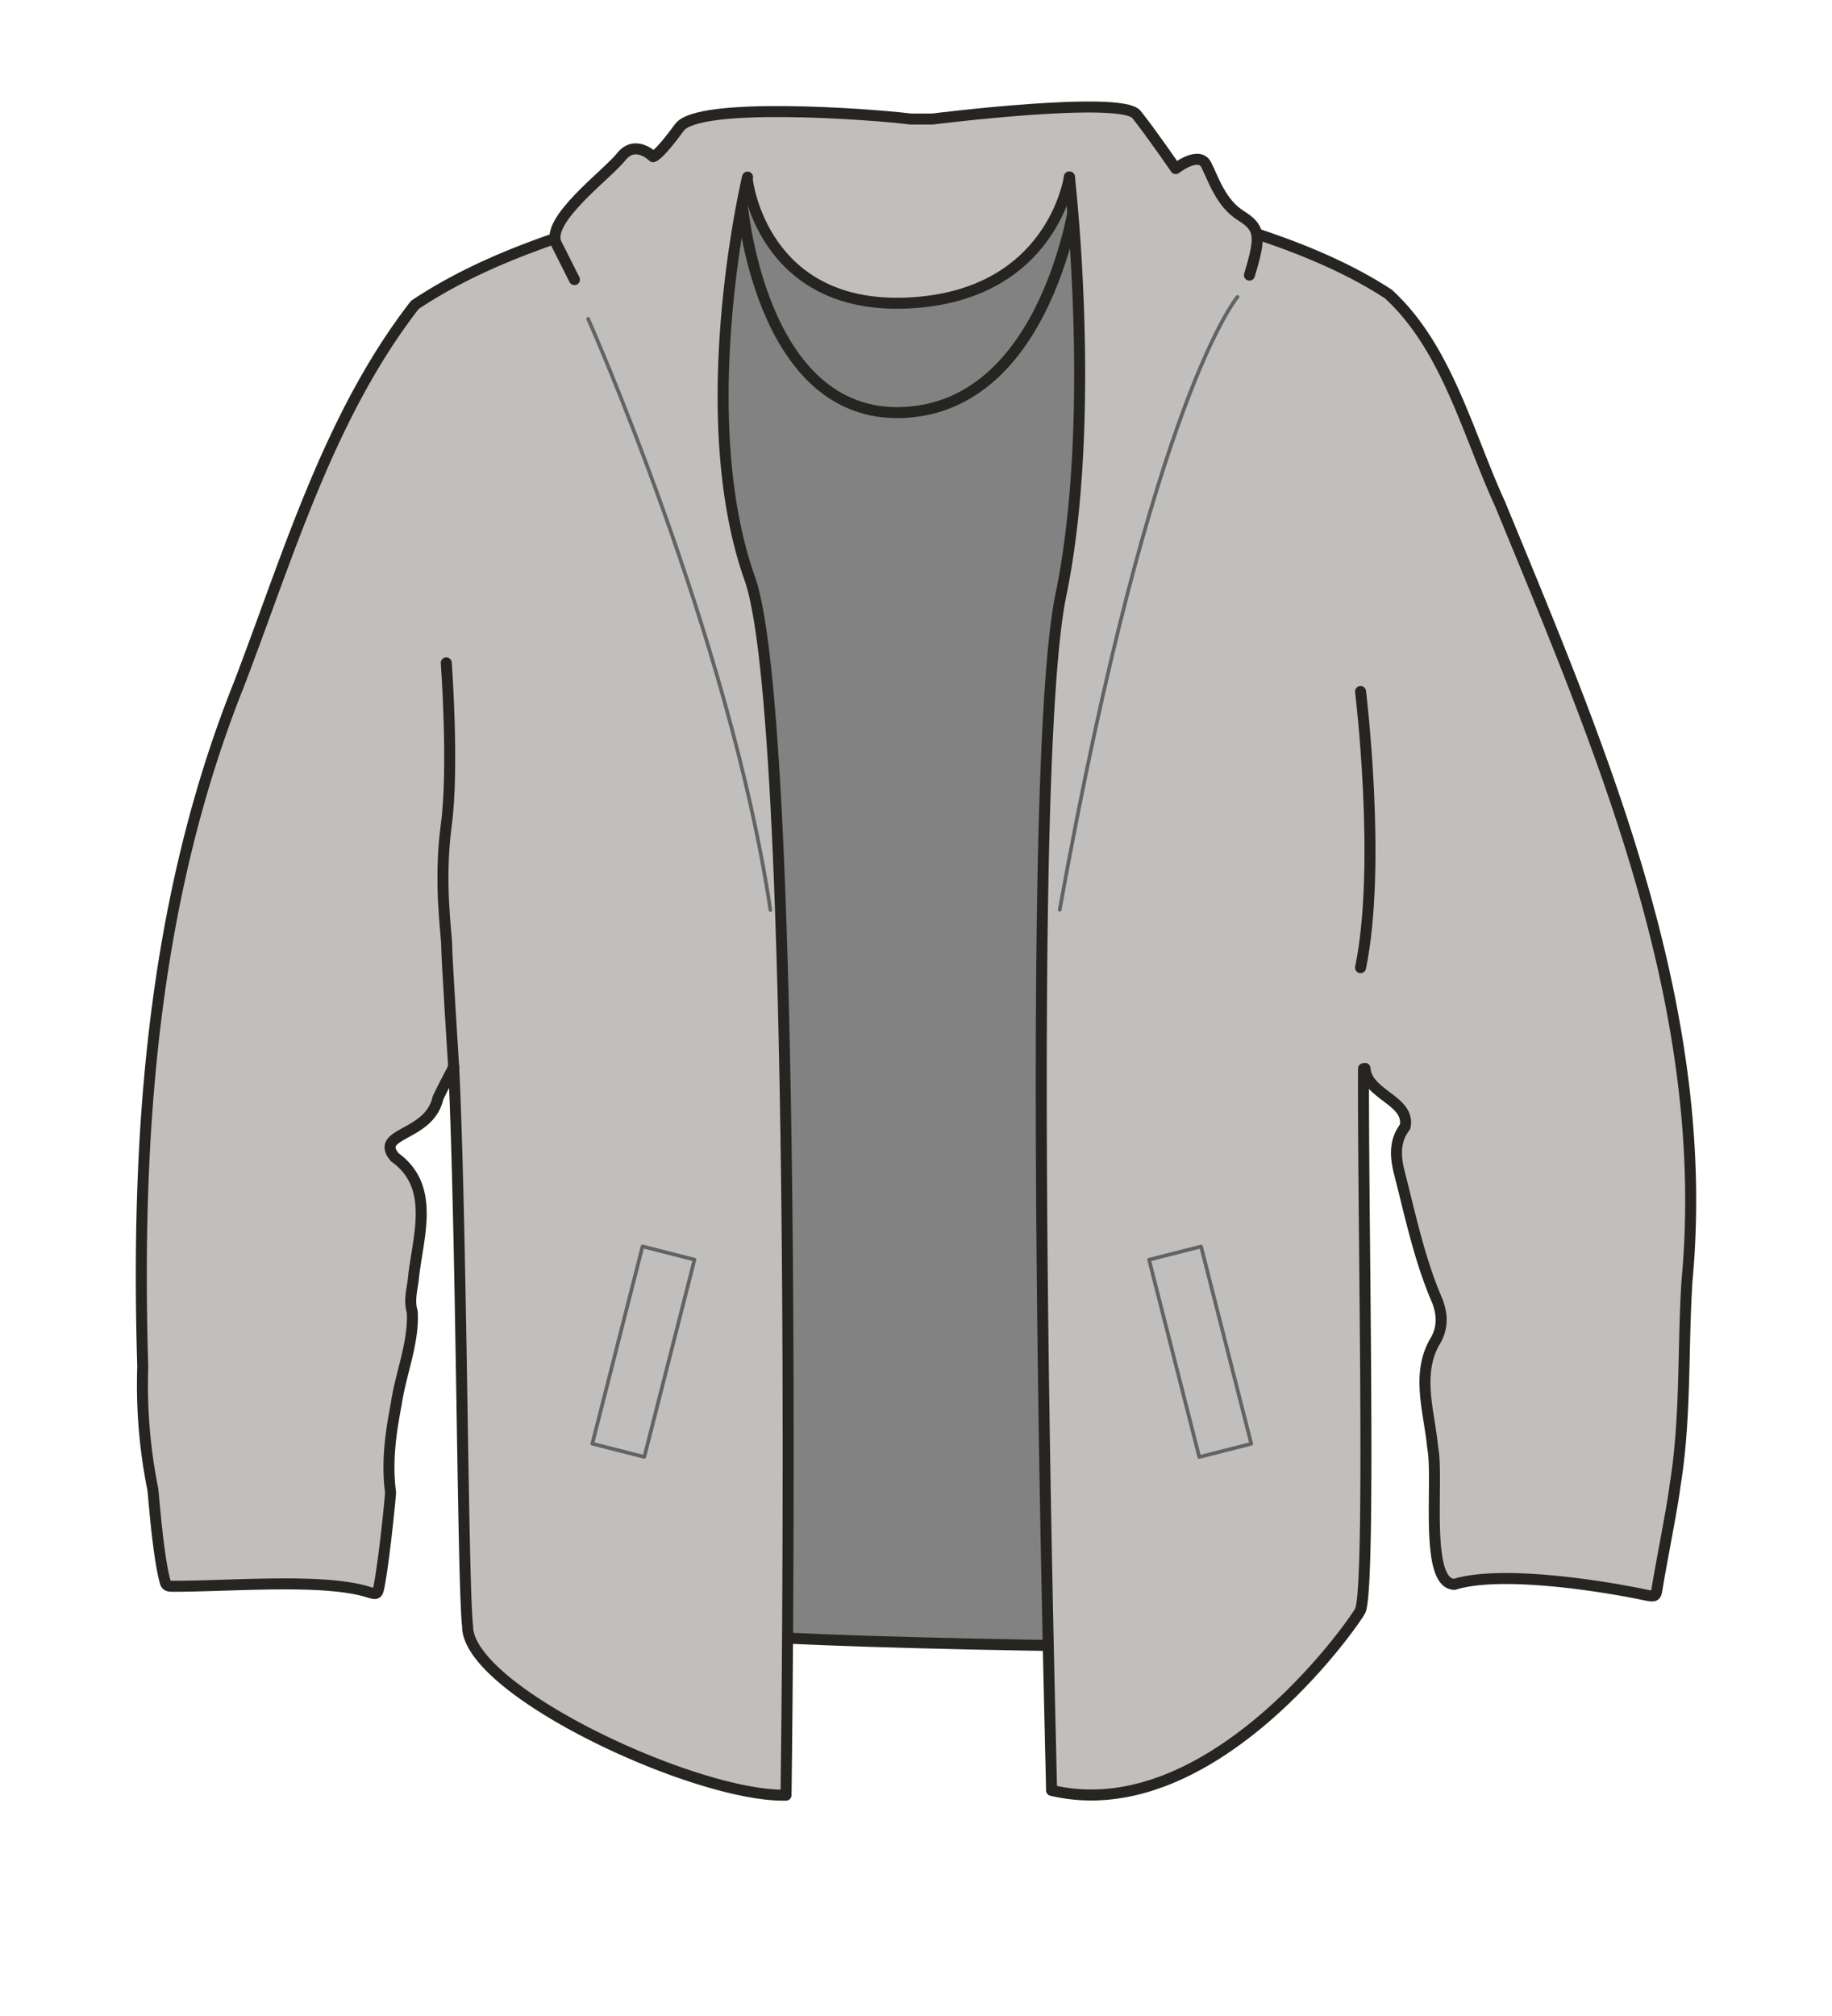<svg xmlns="http://www.w3.org/2000/svg" width="500" height="550" viewBox="0 0 500 550"><path d="M336.09 57.67c-5.35-3.37-4.85-8.67-6.86-12.67s-8.35 1-8.35 1-6.52-9.52-10.7-14.76-55.67 1.23-55.67 1.23h-6c-11-1.37-57.91-4.79-63.07 2.29-5.85 8-7.19 8-7.19 8s-4.85-4.85-8.69 0-21.02 17.44-17.68 23.79S190 84.11 190 84.11l58 23.79s94.95-36.67 96.29-40.84-2.85-6.06-8.2-9.39z" fill="#c1bfbd"/><path d="M291.86 48.28s-4.48 32.58-44.15 34.39S204 49.28 204 49.28l-62.1 63.33s-9.21 310.51-11 318.15-1.1 17.66 3.64 18.54 42.22-7.43 57.87-4.16 163.78 5.46 167.05 3.28z" fill="#828282" stroke="#262521" stroke-linecap="round" stroke-linejoin="round" stroke-width="3"/><path d="M202.43 54.53s4.55 59.85 44.22 58 47-59.2 47-59.2" fill="none" stroke="#262521" stroke-linecap="round" stroke-miterlimit="10" stroke-width="3"/><path d="M204.61 157.78c-16-45.17.21-109.76-.6-109.5-30.43 11-63.47 16.7-90.79 34.9-23.51 30.35-34.46 68.24-48.07 103.68-23.59 59.07-28.1 123-26.19 186a144.54 144.54 0 002.72 33.31c.24 1.12 1.29 17.36 3.33 25.12.3 1.47 1 1.47 2.4 1.47 15.64 0 40.06-2.14 52.44 1.38 3.12.94 3.17 1.12 3.74-2.05 1.44-8 3-23.93 3-25-1.07-8.1 0-15.95 1.54-23.93 1.19-8.37 4.89-16.87 4.38-25.31-1-3.31.12-6.42.37-9.58 1.26-11.18 6-24.61-5.15-32.56-5.69-6.88 9.44-5.5 11.81-16.18 1.35-2.86 2.87-5.63 4.29-8.46 2.21 47.16 2.44 141.33 3.79 152.59-.08 17.58 62.31 46.66 86.91 46.09-.02-.04 4.15-292.31-9.92-331.97zM409.37 137.42c-8.82-19.22-14.51-42.62-30.45-57.21C352.53 63 321 58.77 291.86 48.28c-2.42-1 7.66 65.78-2.33 114.11s-3 302.06-2.53 326.06c44.23 10.42 83.75-47.43 84.33-49.2 2.85-8.59.63-106.54.81-147.69l.41-.08c.5 7.24 12.44 8.69 10.93 15.92-2.92 3.85-2.68 8-1.61 12.34 3.05 11.88 5.55 24 10.45 35.29 1.35 3.61 1.5 7.13-.51 10.66-5.47 9-1.69 19.56-.79 29.26 1.72 8.67-2.41 37.14 5.93 37.29 12.54-3.91 39.84.29 52.32 2.94 2.67.5 2.68.28 3.09-2.32.83-5.36 4.29-22.75 4.78-27.41 3.05-18.5 2.09-37.3 3.28-55.95 6.95-74.69-23.24-144.6-51.05-212.08z" fill="#c1bfbd"/><path d="M151.37 65.09c-13.37 4.64-26.29 10.19-38.15 18.09-23.51 30.35-34.46 68.24-48.07 103.68-23.59 59.07-28.1 123-26.19 186a144.54 144.54 0 002.72 33.31c.24 1.12 1.29 17.36 3.33 25.12.3 1.47 1 1.47 2.4 1.47 15.64 0 40.06-2.14 52.44 1.38 3.12.94 3.17 1.12 3.74-2.05 1.44-8 3-23.93 3-25-1.07-8.1 0-15.95 1.54-23.93 1.19-8.37 4.89-16.87 4.38-25.31-1-3.31.12-6.42.37-9.58 1.26-11.18 6-24.61-5.15-32.56-5.69-6.88 9.44-5.5 11.81-16.18 1.35-2.86 2.87-5.63 4.29-8.46 2.21 47.16 2.44 141.33 3.79 152.59-.08 17.58 62.31 46.66 86.91 46.09 0 0 4.17-292.27-9.9-331.93-16-45.17-.6-109.5-.6-109.5M291.86 48.28s7.66 65.78-2.33 114.11-3 302.06-2.53 326.06c44.23 10.42 83.75-47.43 84.33-49.2 2.85-8.59.63-106.54.81-147.69l.41-.08c.5 7.24 12.44 8.69 10.93 15.92-2.92 3.85-2.68 8-1.61 12.34 3.05 11.88 5.55 24 10.45 35.29 1.35 3.61 1.5 7.13-.51 10.66-5.47 9-1.69 19.56-.79 29.26 1.72 8.67-2.41 37.14 5.93 37.29 12.54-3.91 39.84.29 52.32 2.94 2.67.5 2.68.28 3.09-2.32.83-5.36 4.29-22.75 4.78-27.41 3.05-18.5 2.09-37.3 3.28-55.95 6.95-74.69-23.24-144.6-51.05-212.08-8.82-19.22-14.51-42.62-30.45-57.21C368.07 73.15 355.64 68 343.58 64" fill="none" stroke="#262521" stroke-linecap="round" stroke-linejoin="round" stroke-width="3"/><path d="M160.52 87s38.58 86.72 49.74 161.26M337.75 81s-23.21 26.87-48.53 167.21" fill="none" stroke="#636363" stroke-linecap="round" stroke-linejoin="round"/><path d="M341 75.06c3.3-10.81 2.93-12.92-2.42-16.29S331.24 49 329.23 45s-8.35 1-8.35 1-6.52-9.52-10.7-14.76-55.67 1.23-55.67 1.23h-6c-11-1.37-57.91-4.79-63.07 2.29-5.85 8-7.19 8-7.19 8s-4.85-4.85-8.69 0-21.02 17.44-17.68 23.79l4.9 9.73" fill="none" stroke="#262521" stroke-linecap="round" stroke-linejoin="round" stroke-width="3"/><path fill="none" stroke="#636363" stroke-linecap="round" stroke-linejoin="round" d="M313.613 343.678l14.188-3.61 13.7 53.823-14.188 3.611zM175.85 397.478l-14.188-3.611 13.7-53.824 14.187 3.611z"/><path d="M121.8 180.84s2.11 28.62 0 44.25.11 29.7.11 32.87 1.9 33.07 1.9 33.07M371.33 188.66s5.79 47.28 0 75.34" fill="none" stroke="#262521" stroke-linecap="round" stroke-linejoin="round" stroke-width="3"/></svg>